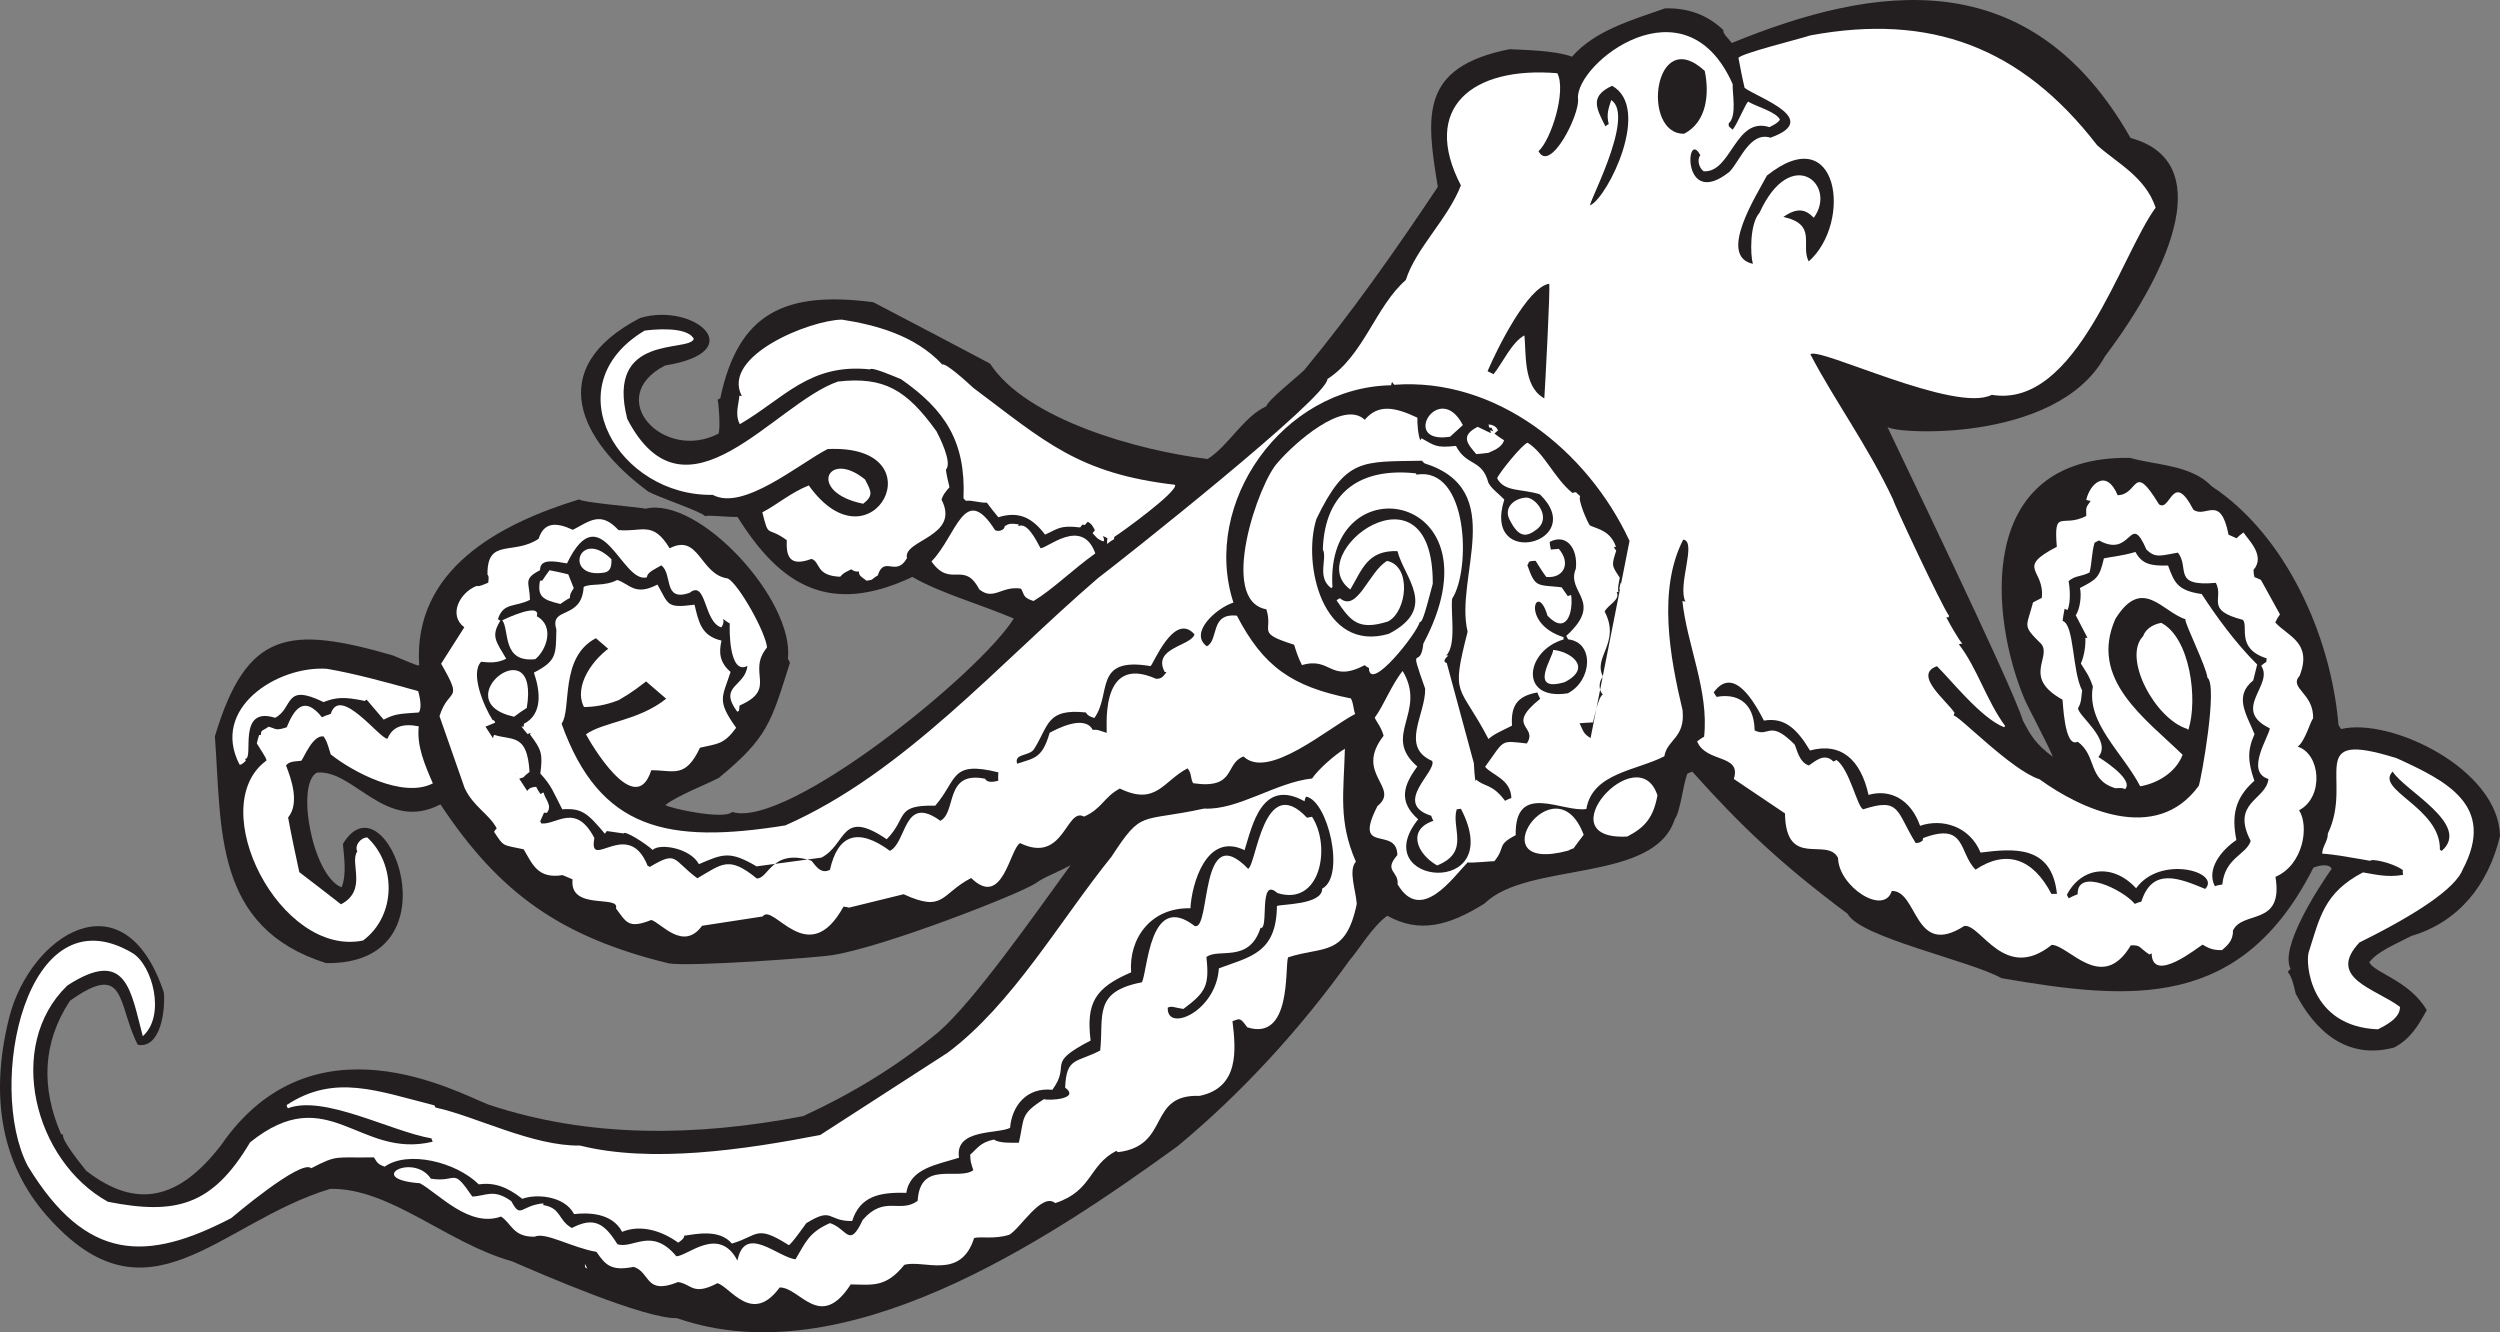<svg xmlns="http://www.w3.org/2000/svg" version="1" width="542.934" height="289.328" viewBox="0 0 542.934 289.328"><rect x="0" y="0" width="542.934" height="289.328" fill="#808080" stroke="none"/><g fill-rule="evenodd"><path d="M519.938 227.499c-10.473 2.792-17.317-3.888-21.404-11.762-.365-1.857-.921-3.855-1.699-4.656.141-.193.376-.436.611-.678-2.414-4.648 6.036-17.59 8.934-21.745-.739-1.423-3.684-.375-3.97-.224-15.675 31.024-39.559 28.865-67.741 23.998-6.944-3.861-30.729-8.843-33.392-13.963-14.557-10.864-23.145-19.047-33.748-30.88-.43.102-.809.3-1.095.449-.917 2.403-1.496 8.243-2.713 9.84-4.42 13.978-31.979 9.149-41.303 18.328-7.811 4.901-14.188 6.531-21.134 2.671-3.167 2.249-6.099 7.266-8.213 9.688-10.667 14.938-23.593 28.998-37.324 40.35-28.598 20.762-72.548 49.983-108.737 37.354-7.024.155-29.259-9.489-35.805-12.349-14.066-3.892-26.493-15.984-39.489-15.731-24.359 7.357-39.59 30.942-61.621 5.758-9.31-10.642-12.603-25.065-8.101-42.943 4.497-17.879 24.965-31.333 33.592-5.465.341 3.676-.624 12.244-5.657 11.368-4.482-8.63-2.34-18.415-14.727-9.57-6.07 9.176-6.252 19.025-1.941 28.949l.436.137c-.367 1.152 3.68 6.155 5.044 7.857 10.885 8.435 20.127 6.283 29.263-5.572 19.931-28.938 51.243-11.471 58.033-8.836 21.718 7.262 44.853 7.044 68.394 2.52 10.111-4.65 20.087-10.56 29.432-18.302 7.677-6.701 20.499-24.984 28.641-36.202-3.111 1.715-5.743 2.554-7.617 3.958-3.97 2.515-32.781 13.737-43.951 15.554-2.662.515-30.911 2.593-35.703 1.82-23.32-5.707-36.702-15.084-49.578-34.531-11.949 6.212-18.809-7.688-26.829-6.894-4.645 2.413-.989 22.434 5.36 24.916 1.15-2.888.517-6.652.284-9.42 9.316-15.683 25.6 26.321-3.661 25.868-24.499-7.743-22.634-29.188-24.142-49.239 6.909-23.102 16.167-24.058 38.685-17.572 5.388 2.258 5.388 2.258 5.674 2.109-1.28-20.771 17.304-30.667 34.762-36.006.346.664 12.791 1.664 14.419 2.022 11.574-2.762 32.335 19.811 30.91 32.594l.443.855c-4.145 13.113-4.815 16.231-15.433 25-2.939 1.53-9.069 3.869-11.618 5.915.821.659 12.668 3.294 14.506 1.496 11.961 3.781 53.972-30.331 61.152-42.012-7.411-3.135-16.004-5.536-22.033-9.026-17.89 8.452-28.602 1.978-37.965-13.032-2.627.043-5.887-.434-7.075-.176-.445-.853-10.538-4.282-12.275-5.305-14.845-10.958-22.93-26.748-1.781-37.734 11.706-3.435 24.252 7.27 5.371 10.336-13.372 6.946-.39 21.038 11.655 14.778.41-1.296.042-6.405-.209-7.357l.568-.295c3.916-18.656 14.12-23.355 33.231-20.879 8.432 4.409 16.864 8.818 25.349 13.324 7.883 12.163 32.371 18.951 47.261 20.726 4.546-2.843 7.84-9.252 12.73-11.432.453-1.441 6.45-6.123 8.287-7.92 9.995-12.059 20.051-26.314 28.971-39.742-2.535-15.542-3.937-26.018 15.6-29.905 3.11.19 9.724.229 13.548 1.633 4.979-5.717 12.977-7.948 20.201-10.499 5.044-.131 9.227 1.429 12.691 4.729-.227.719 1.032 1.751 1.814 2.792 30.972-12.689 64.691-17.866 86.6 20.636 18.297 4.946 9.439 27.479-5.596 47.468-10.659 19.302-47.352 16.739-47.254 15.163-.045.143 27.313 56.504 29.438 63.832 1.674 3.225 2.803 5.167 6.526 7.929-1.077-2.739-5.388-10.744-6.121-12.473-7.368-17.354-11.207-52.871 22.846-52.459 5.905 1.659 13.269 1.493 17.781 6.175 15.938 10.506 25.885 32.195 27.526 51.816.146.287.296.571.586.9 10.716-2.559 34.267 8.691 34.494 23.267-2.56 10.604-8.983 18.637-19.214 21.666-3.413 1.773-7.404 3.364-9.185 5.736 1.232 2.368 8.667 3.927 12.494 10.369-1.903 3.516-3.675 6.362-7.089 8.137" fill="#231f20"/><path d="M516.435 223.54c-14.894-.56-15.728-14.468-15.061-16.665 2.413-7.637 3.366-13.03 11.805-17.414 2.493.391 5.182 1.161 8.71.533-.053-.335-.106-.67-.065-1.051-2.127-1.544-6.875-2.569-7.057-1.993-3.835-.658-7.719-1.41-10.446-1.558-.021-1.434 1.297-2.839 1.224-4.368 5.697-11.753-5.47-22.811 14.996-16.342 10.59 4.853 21.652 10.184 14.316 24.115-1.553 4.046-9.707 9.587-22.442 15.877-7.289 7.762 3.619 10.061 8.794 13.995.088 2.484-3.256 4.078-4.774 4.871" fill="#fff"/><path d="M530.271 184.799c-.195-.146-.343-.188-.389-.284.191-9.132-14.21-12.971-10.253-16.953 2.501 4.122 17.196 11.539 10.642 17.237" fill="#231f20"/><path d="M482.565 206.331c-2.245.083-3.213-.619-4.225-1.176-.854.443-10.906 8.678-11.062 1.891l-.475.249c-2.363-1.54-1.8-2.077-4.046-1.992-6.24 10.469-13.333.064-17.162-.114-10.293 8.236-15.366-4.542-18.992-4.103-10.988 7.055-10.023-7.684-15.75-7.595-1.729 5.475-11.579-.967-11.677-7.18-2.422-4.658-11.338 2.531-11.528-9.666l-11.108-7.476c1.729-5.478-5.981-3.397-7.968-8.147.424-.341.946-.729 1.514-1.025 1.087-9.959-3.703-19.876-4.713-29.469.146.045.384.043.67.134-1.822-3.509 2.568-13.14-.495-13.473-5.566 10.843-2.902 25.475-.14 37.048.62 6.062-3.345 6.312-3.956 10.004-6.011 3.125-15.636 3.607-16.934 11.449-5.103.841-15.583-6.115-15.35 5.687-4.269 2.216-2.065 2.518-4.645 5.665-.051-.094-5.298.464-5.78.233-3.295 3.397-10.164 13.353-15.223 4.78.29-2.922-3.15-2.821-.05-6.356-.104-6.478-9.831.133-4.326-10.642 5.099-4.093-5.174-6.946 1.34-15.27-.556-1.998-1.575-3.034-1.925-3.938 1.92-2.563 3.571-7.032 6.056-10.132 5.398 8.999-4.656 13.983 3.19 20.745-2.901 3.917-4.277 7.524.179 11.469-11.486 14.278 19.536 17.43 9.286-2.295-.335.051-.668.105-.905.111-1.278 4.033 3.012 9.271-4.256 12.207-4.438-2.513-6.572-7.787-.819-9.69-.198-.378-.395-.759-.449-1.094-8.503-2.686 1.189-9.528.198-11.904-7.026-3.092-1.402-10.113-1.536-15.702-3.801-10.792-1.014-3.57-.391-9.795 17.555-32.968-21.459-39.671-19.741-12.261-.094.048-.189.099-.234.241-3.267-2.372-.807-6.418-1.854-8.432.423-12.624 8.328-17.815 20.201-16.52l.146.284c11.207-1.847 11.889 20.562 7.735 26.934-.386 2.971 1.018 10.071-1.293 12.353.096-.048.241-.001.48-.005-.329.292-1.508 1.265-.358 1.631l5.885 21.751c.069 1.291.136 2.581.35 3.916.043-.143.09-.288.184-.337 1.794 1.596 3.455.854 6.239 4.587.378-.197.853-.444 1.376-.595-.113-4.157-4.285-5.002-5.699-6.796 4.317-5.944 3.137-5.71 9.05-5.061 2.57-3.866-4.833-3.511 2.911-9.703-.247-.475-.494-.949-.597-1.378-4.526.789-5.784 3.008-5.528 7.209-1.991 1.033-3.797 1.732-5.116 2.901-6.358-12.234-8.265-8.717-4.521-23.305-2.909-11.857 8.938-30.779-9.363-36.567-.245-.234-.438-.375-.535-.561-12.999.249-16.503-.702-22.939 12.64-3.099 9.798 1.316 29.184 15.732 24.944 10.811-5.616 3.298-12.191 1.87-17.954-6.504-.231-7.679 3.993-10.241 8.334-10.828-7.862 18.043-29.247 17.905-1.235-1.941 7.391-2.31 8.305-2.88 8.361-.351 2.11-10.85 15.514-10.985 9.92-.337-.184-.676-.371-.917-.606-7.585 3.943-7.246-1.894-13.624-.025-.886-1.708-1.39-3.375-1.693-4.42-8.502-2.687-4.44-2.75-6.044-7.698-10.575-1.908-1.647-27.638 2.521-31.915 3.464-4.05 14.212-13.712 18.847-9.24 2.866-3.374 6.338-2.87 11.441-.46-.074.945.149 3.992.653 4.96.043-.146.09-.288.229-.482 2.846 1.533 3.048 2.15 7.483 1.65 2.364 4.553 5.634 2.735 7.058 8.017.639 1.233 1.942 2.121 3.448 3.628-4.876 15.418 18.452 9.322 7.727-1.125-4.037-1.274-7.703-.453-9.281-3.49.321-1.007 5.374-7.318 6.613-7.721 3.662 2.251 5.789 7.713 9.737 10.91.19-.1.428-.102.763-.158.243.234.533.566.922.848-.568.783 1.596 5.735 2.105 6.374 1.878.832 4.464 1.172 5.666 4.643-.237.001-.333.054-.43.101.099.191.247.475.489.71-1.021 3.223-1.05 3.164.76 5.868-.216 1.438-.494 2.062-.286 3.16-.142-.047-.286-.092-.383-.043.888 1.708-1.915 2.803-2.609 4.247 3.548 6.828-2.62 9.793-.353 14.154-.926.956-1.023 2.918-.036 3.872-1.044.544-1.835 5.047-2.152 6.057-1.049.066-2.006.078-2.913.189.887 1.7.692 2.168 2.395 3.213l8.463-42.82c-9.25-19.883-29.187-35.539-51.103-33.905-.241-.234-.34-.425-.439-.615-.139.192-.233.482-.228.722-23.512.414-41.284 25.545-34.256 47.187-3.803 1.251-9.695 6.604-5.778 9.503 2.675-1.388.626-7.295 6.538-6.648 5.717 11.001 11.858 15.398 24.755 17.97.593 1.137.477 2.088.914 3.38-5.88 3.055-18.897 14.394-24.236 9.219-4.134 1.546-1.562 7.195-10.951 5.811-.653-1.255-.237-2.035-1.198-3.231-5.311 2.76-6.803 8.232-14.704 4.389-3.412 1.773-3.945 4.458-7.79 6.093-3.901-2.148-4.305 10.407-13.87 5.762-2.263 1.179-3.739 14.32-10.636 7.576-6.638 3.448-5.807 7.593-14.665 3.524l-11.859 2.91c-.432-.138-.815-.179-1.198-.222-7.718 14.008-15.257-1.031-17.558 2.139l-13.162 2.023c-4.073 5.607-8.851-.58-11.014-1.265-5.084 2.037-5.443.422-7.685-2.507.956-3.03-10.174.586-9.421-6.31l-2.164-.921c-5.437.898-6.589-2.48-8.454-5.605-4.748-1.025-4.213-.46-6.415-3.77.09-.29.326-.531.561-.774-1.625-3.129-5.094-4.703-6.974-8.783l-5.453-15.594c2.051-6.485 5.313-2.758.351-11.382l5.038-7.917c-3.53-2.621-1.027-7.539 2.681-8.981.576.182 1.429-.261 2.521-.708.037-.621.217-1.437-.168-1.717-.128-8.124 5.575-4.103 11.11-7.818 1.138-3.607 3.766-3.646 7.426-1.937 3.7-1.923 6.057-4.108 9.896.041 4.979.541 7.444-2.183 11.124 3.974 6.448-3.351 6.57 5.738 12.653 6.554 2.313 1.206 8.162 11.534 8.5 14.971-4.501 5.472 2.39 8.997-5.967 12.616l-.125 1.148-.381.198c-4.202-5.698 1.71-5.366 2.208-9.938-4.077 2.119-3.908-8.448-3.822-9.215-.529-.325-1.061-.653-1.498-1.027.296.568.024 1.433-.353 1.868-3.884-1.228-3.188-10.475-6.905-7.491-5.849 1.955-3.552-4.056-6.117-5.976-.936.59-3.133 1.441-3.113 2.58-5.425 1.615-10.006-18.284-17.369-3.016-2.636-.439-5.898-1.152-5.857 1.476-3.795 1.97-2.254 2.615-2.194 6.44-3.225 1.673-5.779.473-6.959 4.217.143.045.335.187.527.327-2.097 3.378-.934 4.46 1.278 8.248-2.088 1.086-4.052.78-5.44.661-2.447 2.473.58 9.693 2.492 12.675.096-.05.527.088.535.565l-2.09.844 9.062 13.963c.375-.439.56-.774 1.942-.894.247.477.543 1.043.935 1.564l.663-.345c.371 1.555 1.99 2.836.739 4.432-.239.007-.478.009-.622-.034l-.833 1.874.247.474c3.304.331 7.481-4.609 11.52 3.168-1.412 7.478 7.338-4.654 11.569 6.034.142.043.286.091.48.228 6.062-3.629 4.853-1.555 10.314 2.472 5.451-3.193 6.856-4.887 12.906.037 2.587.104 3.198-6.598 11.844-3.863.681.61 1.865 3.125 4.046 1.992 1.698-7.629 6.023-9.271 13.034-4.125 3.738-1.941 2.917-12.348 10.939-6.525 3.606-1.876.834-10.912 9.705-9.138.394.757 1.399.839 2.874.432-.056-.572-.017-1.195.024-1.816-10.512-2.607-8.824 1.573-13.705 7.24-8.894-.195-5.889 2.579-10.545 7.286-10.051-6.821-8.588 1.09-14.184 3.996l-14.073 1.896c-5.883-3.446-7.304-2.708-12.529-.477-1.775-3.413-8.437-4.646-10.04-3.093-1.598-1.455-6.089-4.302-6.315-3.58l-3.643-.52-.419.581c-3.75-4.435-4.964-5.609-9.26-5.305-2.021-3.889-2.28-5.08-4.761-7.764.578-4.353.224-5.202-2.232-8.476.045-.143.09-.288.184-.337-.333.053-.523.151-.713.249-.533-.565-.973-1.179-1.365-1.698.146.045.289.093.529.086-.006-.236-.008-.476.037-.621 4.08-2.118 3.571-7.034 2.167-11.122 4.933-2.564 4.772-3.803 4.875-9.396-1.562-5.092 5.517-1.904 5.93-9.221 1.609-.841 4.441-.025 7.287-1.502 2.739.866 3.801 3.563 8.734 1 2.505 4.358 1.851 5.182 8.052 4.368.869 3.523 1.349 6.768 5.859 7.795-.583 2.591-.455 4.694 1.97 6.807-1.733 5.476-3.129 6.082 1.22 12.131-2.761 3.723-4.009 3.408-7.866 4.329-3.193 6.837-5.807 4.823-10.584 4.897-3.46 10.953-13.387-6.293-14.172-7.811 3.876-2.737 11.377-2.901 17.421-7.727l-15.262-13.142c-7.966 4.138-5.21 15.471-7.455 18.563 8.296 23.152 23.111 26.173 48.574 22.093 25.875-11.395 46.297-35.134 67.947-53.731 5.103-3.857 49.915-39.304 49.805-43.221 7.857-5.047 10.459-15.794 17.015-21.49 2.188-6.918 9.071-13.141 11.967-20.55-8.755-16.844 2.447-25.917 20.94-24.365 2.02 3.888-1.374 14.5-4.085 16.933 2.532 4.88 9.082-8.118 8.571-11.439-.525-7.644 23.294-26.434 33.597-3.125-.113 1.865.971 6.963-.87 8.522.063.81-.188.471.879 1.363 1.013-1.25 2.854-5.815 3.361-6.078 1.865 1.102 6.008 2.182 6.884 3.872-.226.719-2.173 1.611-2.269 1.66-7.493-2.368-8.208 9.931-14.284 9.593-1-.698-1.512-2.541-.724-3.478-3.154-6.071-4.172 11.932 6.312 3.596 2.282-2.303 4.458-8.83 8.924-7.419 11.171-3.997-2.522-8.567-5.617-10.812-.512-2.142-.927-4.333-1.345-6.527.799-1.018 12.653-3.925 15.652-4.882 25.927-4.8 45.685 2.398 62.272 23.887 4.458 3.947 10.432 6.864 12.682 13.521-7.673 10.493-17.144 43.718-35.596 40.658-7.872 4.091-37.641-10.554-39.381-8.803 5.124 9.864 12.547 19.978 17.985 31.604-.188.098 10.394 22.782 12.153 25.24-.095.05-.142.194-.187.339l-.434-.137c.155.524 2.854 5.262 3.486 5.775-.333.056-.574.059-.763.159 3.948 5.051 5.972 12.191 10.075 17.765-.097.051-.192.102-.235.243-4.954-1.88-11.683-10.428-14.594-13.251-5.329 1.868 2.296 7.629 3.839 10.169-.14.193-.187.339-.185.576 1.004-.157 12.568 11.9 18.619 13.81 8.896 6.458 25.315 14.186 34.583 1.423.549-1.49 4.202-21.814 1.88-23.499-.237-2.415-5.03-11.923-4.788-12.69-5.042-1.592-9.371-9.459-15.201-.049-5.816 13.139 6.555 21.648 14.609 29.503-1.608 4.09-5.781 6.258-9.215 6.838-3.792-7.305-11.733-13.776-10.28-21.637-.804-2.473-1.678-3.464-2.609-5.028.784-1.732 1.082-4.174.964-5.56.095-.049.239-.004.478-.008l-2.563-4.931c.938-1.209 1.318-4.417.915-5.895 3.603-1.87 4.266-2.215 5.204-6.438 1.287-.306 4.055-.539 6.862-1.396 1.382 2.658 3.394 3.055 7.073 2.948 1.345 3.518 1.852 5.419 7.314 6.195 3.035 4.686 7.335 10.642 12.044 15.302l-.857 3.454c-4.246 3.414-1.512 7.29.28 11.66-1.616 3.611-1.437 6.044-.035 10.134-4.289 3.795-4.948 7.628-3.906 12.871-3.222 2.155-6.596 6.317-4.675 10.014.525-.151 1.046-.302 1.62-.359.576-5.842 5.204-6.438 6.164-9.464-4.389-8.44 3.349-8.848 3.852-13.443-5.042-1.596-.043-8.892.307-11.001-8.524-4.117.999-9.43-1.885-13.592.33-.292.661-.584 1.131-.831-.002-.237-.003-.479.087-.765-6.774-2.141-3.886-7.014-5.197-8.379-8.352-2.166-4.039-4.527-5.862-8.035-9.545.868-5.643-3.21-8.229-6.564-3.86.683-4.902 1.223-6.844-.657-3.72-8.547-3.027 2.052-10.307-1.992l-.95.492c-.638 2.017-.556 4.264-1.095 6.469-1.849.961-3.102.598-4.559 1.891.258 1.19.548 4.531-.236 6.264l-.628-.277c-.178.815-.305 1.726-.437 2.635 2.596.821 2.034 10.867 4.253 15.133-.221 1.2-.058 2.441-.898 3.839.026 1.674 7.472 6.96 4.419 10.591 0 0 7.917 4.799 5.799 6.987-.625-.278-.625-.278-2.154-.206-6.052-1.916-3.886-7.017-8.142-10.105-2.938 1.528-3.195-8.938-3.294-9.128-8.775-4.833-2.341-9.14-4.588-12.069-4.224-4.187-3.257-3.485-1.815-9.053l1.899-.985c.714-6.273-5.836-6.363 3.267-11.092-.705-8.549 1.183-3.986 6.397-6.697-.027-1.91-.171-1.717.952-3.264-.383-.042-.671-.133-.959-.224.805-3.552 4.389-6.855 6.821-1.015 4.633-.118 3.229-7.46 8.97 1.962 2.514 1.829 2.938-7.548 7.475 1.178 2.706 1.964 5.872-3.537 7.637 5.424.48.23 1.107.507 1.734.784.469-.483.989-.878 1.508-1.266 1.128 1.703 4.81 5.087 2.183 8.142.008.474.062 1.046.216 1.572.434.138.915.368 1.396.6l4.133 7.487c-.424.581-.747 1.112-1.025 1.737 2.628 2.971 8.146 4.319 5.296 11.581-2.447 2.718 3.163 3.774 2.914 9.325-.472.245-1.736 4.997-3.347 6.073 5.043 1.594 5.717 11.001.311 13.812 2.247 3.515.905 11.87-5.129 14.464 1.796 10.871-7.105 7.185-9.234 11.665.084 2.246-1.378 3.37-2.369 4.243" fill="#fff"/><path d="M478.917 193.053c-5.678-2.348-11.498-4.745-13.869 2.749-.521.15-1.044.304-1.422.5-2.585-3.114-12.554-7.931-12.414-2.1-.715.251-1.379.595-1.947.89l-.395-.759c3.062-5.927 9.832-7.036 15.035-1.431 5.335-7.345 18.541-3.489 15.012.151m-32.202 1.076c-.477.007-.861-.037-1.196.017-4.038-7.776-9.852-9.693-16.476-5.288-3.689-3.623-1.929-10.438-11.387-6.848-.047.143-.092.288-.09.525-.708.488-.708.488-1.52.551-4.267-6.817-3.261-9.989-11.395-7.328-1.298-.41-2.907-8.607-5.807-10.713l-.665.344c-2.037-2.071-4.156.114-5.341.851-2.16-.685-2.639-3.69-3.082-4.542-5.534-5.554-5.472-1.493-8.698-3.07-.1-6.45-4.189-8.06-8.24-7.279-.292-.33-.488-.709-.637-.994 4.352-5.996 8.928 2.348 10.898 6.14 4.528-.786 7.249 1.892 9.996 6.489 6.758-1.828 11.023 1.978 12.722 9.647 4.709-1.362 9.193 1.004 11.193 6.71 4.801-1.652 10.757.071 13.14 5.815 7.016-.871 15.462-1.767 16.585 8.973" fill="#231f20"/><path d="M474.931 158.268c-6.915-2.186-14.054-15.458-9.491-20.118.412-1.296 1.828-2.516 3.925-2.883 6.264 3.251 8.001 16.559 5.906 23.189-.146-.047-.287-.092-.34-.188m-255.788 109.908c-3.329 1.008-6.113.284-7.589.69-2.915 9.224-10.969 4.617-15.155 5.828-4.037 4.986-6.912 4.316-11.647 4.245-6.674 10.334-11.034.554-15.43.668-5.99 8.174-10.608-.022-13.494-.934-5.406 2.807-5.541.229-8.56-.248-7.268 2.931-5.911-2.109-9.657-3.294-4.91.986-6.127-.432-8.083-3.266-5.127-.832-11.205-4.415-13.387-3.283-4.78.075-4.966-2.838-7.334-4.379-6.893 2.497-13.557-4.997-17.607-7.23-12.153-.911-1.443-6.717 2.376-.992 5.894.912 4.498-2.701 8.998 3.875 2.964-.096 4.609-1.793 8.477 1.016 2.069 3.982 2.022.875 6.987.464-.047.143-.092.29-.043.384 3.93.608 3.159 3.296 6.197 4.969 4.739-2.463 7.007-1.111 9.9 3.528 3.458 1.092 7.398-3.845 12.804 2.619 2.484-.084 9.262-6.74 13.255.941 1.597-8.056 8.786-.71 12.614-.293 2.192-3.665 2.873-5.827 7.478-7.858 3.749 1.184 4.153 5.672 7.111-.687 4.743-5.472 8.107-1.319 11.934-4.153.53-8.943 8.729-4.293 12.087-6.64-.602-1.854-.602-1.854-.675-3.382 1.509-1.269 2.11-2.662 5.16-3.283 1.146.833 3.986.703 5.412.682 1.255-5.471.194-6.123 5.446-9.455 1.152.362 7.934-.028 4.598-2.51.279-6.647 2.404-5.342 7.618-8.054.792-7.517-1.586-12.785 9.044-14.813 1.3-2.364 1.6-19.864 11.473-12.227 3.601 1.14.923-23.483 11.613-12.417 1.8-.936 3.351-21.13 12.779-11.099.333-.051.668-.104 1.094-.206 4.213 6.484 1.835 19.521-7.532 16.561-4.191-3.776-1.751 8.164-3.656 7.563-2.461 7.779-9.207 4.299-11.755 6.346.715 6.25-.215 7.701-4.989 11.264-1.82-.257-2.545-.726-3.397-.284-.299 5.456 10.482.937 11.1-8.534 6.654-2.494 12.522-3.256 12.601-13.533.853-.445 9.891-.202 9.836-3.786 5.12-2.66 1.23-19.187-3.514-19.974-.187.337-.278.626-.317 1.01-9.309-5.162-11.344 5.292-13.03 10.62-8.38-4.074-11.499 7.544-11.755 12.614-8.654-.2-13.424 6.614-12.88 13.918-7.881 3.373-9.789 6.651-8.801 14.811-10.055 5.224-4.083 4.894-8.295 10.693-5.603-.58-8.789 3.483-9.194 8.269-2.653 1.379-12.089.142-11.083 6.483-4.755 1.51-10.624 2.268-11.452 7.635-5.879-.196-10.069.776-11.757 6.113-5.495.084-4.063-3.189-9.982.488-.139.191-3.321 4.736-3.797 4.744-7.191-4.574-6.58-2.002-12.338-.335-2.774-3.255-7.918-2.029-10.399-1.702.245.475-.982 1.354-1.268 1.502-3.549-2.578-8.132-4.003-12.177-2.346-2.217-4.268-7.715-4.179-10.432-3.852-2.119-4.078-8.435-4.409-11.237-3.315-3.484-2.767-6.317-3.582-9.468-3.148-4.95-4.896-15.409-7.409-20.42-3.845-1.873-.59-1.79-1.357-2.372-2.018-8.459.181-7.711-.69-13.587 2.364-2.186-2.117-17.375 10.832-17.375 10.832-18.252 9.487-31.413 9.701-44.202-11.355-9.017-17.354-.432-59.869 22.704-46.242 4.403 2.596 7.334 13.652 2.29 18.082-2.589-9.617-3.409-19.427-16.378-11.003-13.563 13.068-7.244 38.089 8.809 46.968 14.771 2.928 22.718.844 30.873-12.906 16.992-13.652 23.622 3.741 39.67-.141-.148-.284-.247-.473-.249-.711-8.869-1.535-23.381-9.532-31.221-6.543-.147-.284-.245-.474-.249-.713 10.41-6.853 19.738-3.031 32.074.074l.247.474c8.679 1.875 21.115 8.42 31.39 8.261 15.497 3.867 35.527.929 52.161-2.297l27.684-17.875c14.127-10.594 24.222-28.483 35.572-42.571 6.768-10.381 6.053-7.359 20.104-10.445 7.32.412 15.589-5.694 23.463-6.533 1.296-1.979 5.088-5.266 7.116-6.468-.232 9.516-1.474 15.702 2.391 24.534-1.692 1.841.002 6.26.191 9.173-2.401 11.604-7.314 9.102-14.925 11.608-.728 2.307.81 18.249-8.847 15.195-1.708-2.364-1.652-1.792-3.22-1.337.752 6.221 1.512 14.406-7.111 16.219-11.524-.393-6.188 10.804-17.735 12.227-.191-.14-.339-.185-.386-.28-6.07 3.152-5.124 8.683-13.257 11.341-2.973-2.432-7.672 5.674-10.031 6.9m134.264-86.506c-18.051.95 2.337-21.691 6.552-8.946-.882 4.795-2.665 6.925-6.552 8.946m-12.86 3.069c-20.088 5.379-2.797-19.984 3.39-3.449-.797 1.018-1.5 1.984-2.201 2.952-.429.101-.808.299-1.189.497m-212.97 90.788c-.194-.141-.387-.279-.529-.325l-.011-.719.54 1.044" fill="#fff"/><path d="M340.495 150.563c-10.681 1.696-9.274-9.273-.899-11.699-.099-.189-.051-.333-.006-.476-9.658-3.053-5.79-12.53-3.516-4.68 4.032 4.288 5.633-.517 5.141-4.477-.334.054-.523.149-.714.25-.488-.708-.928-1.324-1.366-1.939-5.364-.584-5.688.185-7.436-4.805.513-.632-.11-.908 1.8-.94.736 1.187 1.47 2.368 2.303 3.502 3.686.372 5.5-2.857 2.726-6.112l-1.722.168c-.15-.522-.208-1.094-.263-1.667 3.698-1.923 6.189 1.481 5.684 5.838-2.214 5.246 6.273 6.978-2.068 14.565l.394.758c5.747.63 5.253 8.955-.058 11.714" fill="#231f20"/><path d="M339.836 148.134c-8.232 2.471-2.288-5.795-2.548-6.985 3.495.231 8.806 3.735 2.548 6.985m11.828-20.116c.089-.528.177-1.055.312-1.487.442.855.355 1.38-.312 1.487m-50.224 6.949c-6.518 2.058-8.129-.114-11.164-4.559.142-.196.426-.343.712-.49 3.825 3.192 6.266-5.787 10.246-8.095 5.369 1.063 4.378 10.976.206 13.144m32.219-19.932c-2.115 1.572-3.772 1.899-5.83-2.196-1.346-2.67 1.115-4.649 3.604-4.772 2.02-.098 5.723 4.378 2.226 6.968" fill="#fff"/><path d="M240.295 159.148c-1.442-.457-1.971-.782-2.973-.623-1.823-3.507-8.134-.028-9.363.612-1.594 5.505-3.21 5.47-7.062 6.718-.733-2.335 2.774-1.545 3.727-3.261 3.216-5.164 2.685-8.742 11.204-7.869.245.472.54.803 1.837 1.213 3.825-5.27-.294-13.376 12.205-11.279.568-.294 5.117-11.936 9.548-6.889-.821 2.593-9.23 2.868-6.47 8.177.097-.049.239-.002.385.043-.753.872-.935 1.448-2.272 1.421-12.853-5.724-10.378 12.02-10.766 11.737" fill="#231f20"/><path d="M323.238 98.346c-.907.11-1.811.218-2.625.281-2.09-2.406-3.406-4.011.292-5.933l2.891 1.39c-.1-.19-.102-.429-.108-.668.146.045.338.186.628.275l-.443-.852c-.57.296-.533-.325-.586-.657.862.031 1.823.495 2.028 1.352-.284.146-.519.39-.754.633.629.516 1.353.982 2.078 1.451-.551 1.729-2.548 2.284-3.401 2.728" fill="#fff"/><path d="M392.809 56.775c-1.856-3.499 1.979-8.013-5.503-9.665 3.012-2.094 4.824-1.682 6.6.184 5.23-7.205-4.992-15.984-11.775-1.107-2.189 2.461-2.01 9.189-1.452 11.112-7.727-1.691.799-14.889 3.048-19.167 15.577-12.432 18.655 10.176 9.082 18.643m-57.758 29.535c-4.249-2.613-3.594-9.697-3.986-13.467-2.75 1.431-4.923 6.29-6.705 8.42-.48-.229-.963-.462-1.304-.649 2.123-4.956 8.704-18.25 13.379-18.992.294.567-.893 22.623-1.049 24.873-.143-.047-.286-.092-.335-.185" fill="#231f20"/><path d="M314.917 94.844c-11.017 1.749-2.395-12.489 2.779-2.529-.99.873-1.886 1.701-2.779 2.529m-90.457 35.68c-2.451-.774-1.933-1.405-2.72-2.684-4.217-.698-5.934 2.723-9.081.144-3.302-6.354-6.215-.144-10.369-6.052 5.503-5.632 7.138-17.321 13.802-6.812.726.466 2.151-.034 2.09-.846.759-.394.945-.731 3.055-.382-.047.143-.092.286-.043.382 1.803-.937 3.725 2.763 4.762 4.755 1.151.365 9.018-6.976 11.917 1.153-4.915 3.516-9.2 7.79-13.413 10.342m-145.602 73.727c-18.056 3.722-34.629-29.097-21.018-39.061.043-.382.043-.382-2.067-3.745.135-.67.318-1.246.502-1.82.092-.052.235-.007.381.039-.02-1.197.367-.914 1.691-1.844 1.68.454 1.448.935 3.921.13 1.382-3.367 3.519-7.367 7.664-2.173.569-.298 1.186-.498 1.899-.747 2.003-6.34 10.697 5.519 12.322 5.401 1.059-2.599 3.293-3.396 6.792-2.689-.46 4.215 1.226 8.157 3.061 12.382-6.544 3.399-17.633-2.641-22.181-6.299-.857-2.808-.857-2.808-1.545-3.896-2.346-.347-4.184 4.462-4.838 5.286-2.196.18-2.627.279-3.331 1.007 1.094 2.804 3.043 8.173.46 11.322.731 3.957 1.56 7.862 2.433 11.864 3 2.295 6.001 4.593 9.048 6.981 5.879-3.054 1.772-9.108 3.55-11.479-.643-1.233.624-2.972 2.149-3.045 6.21 5.689 6.479 16.869-.893 22.386m161.565-86.117c-.006-.479.033-.859.076-1.246-.34-.188-.675-.372-.965-.46.3.806.3.806.114 1.145-1.44-.457-1.639-1.074-2.368-1.779.141-.194.281-.389.513-.632-.492-.947-.737-1.422-1.557-1.839-.234.245-.47.486-.612.679-.239.005-.382-.042-.527-.088-.23.242-.374.435-.515.631-4.501-.551-4.87.363-7.623 1.553-3.076-4.064-6.103-5.021-10.146-3.762-.925-1.088-1.706-2.123-2.486-3.165-1.912.03-3.07-.575-4.548-.408-.242-.233-.436-.375-.533-.562.526-12.199-3.932-19.156-13.55-25.842-1.684-.69-6.352-2.722-6.771-2.142-13.118-1.374-18.64 6.313-28.255 11.911-1.135-2.18-.211-4.344-.1-6.211.146.045.292.09.53.088-4.535-8.727 14.799-16.483 21.73-16.591 6.948 1.09 15.776 3.242 21.805 9.75.758-.396 5.316 3.738 6.724 5.054 15.572 11.662 22.801 18.621 43.824 21.066.741 1.425-11.786 10.463-13.161 11.297-.045.143-.092.288-.086.528-.568.294-1.088.682-1.513 1.025m-126.743 50.681c-.618.2-1.141.353-1.614.598-.148-.284-.249-.476-.25-.713.045-.146.187-.337.325-.529-.192-.142-.243-.235-.292-.331-.142.194-.28.388-.372.676-1.702-1.886-3.445-3.388-4.235-4.905.096-.051-.574-3.195.083-4.017 4.035 1.274 7.166-.352 7.677 8.054-.521.389-.946.73-1.322 1.167m75.622-42.908c-.427.104-.763.155-1.098.21-1.013-.797-1.737-1.027-1.654-2.028-.524.148-1.246-.079-1.68-.455-1.517.79-1.567.693-2.411 1.615-5.408-.202-4.211-3.233-6.229-3.869-4.848 1.796-5.505-.631-5.367-4.078-4.45-3.226-3.829-.178-5.303-6.036 3.221-1.674 6.192-4.302 10.087-5.844 13.733 19.242 28.539-9.047 4.085-7.902-6.356 3.3-18.384 13.526-24.942 9.948-20.402.365-34.738-23.743-14.798-35.668 1.572-.215 9.208-1.05 10.685 1.792-.957 3.027-19.237-1.325-14.45 17.386 12.713 24.467 31.877-3.315 45.762-8.121 10.022-1.111 14.895 1.777 21.392 10.805.492.949 3.548 6.827 2.041 8.334.163 1.239.47 2.525.778 3.811-.892 1.062-1.365 1.551-1.727 2.701 4.189 8.064-8.468 8.738-7.498 12.69-2.374 4.245-4.937-.69-6.348 3.78-.476.247-.899.59-1.325.929" fill="#fff"/><path d="M345.488 44.511c-1.645 1.573 9.954-19.216 4.426-22.772-.546 1.729-1.1 2.981-.54 5.216-.286.149-.568.299-.709.49-2.168-4.174-3.306-6.591 1.442-8.818 8.631 4.858-.886 23.945-4.619 25.884" fill="#231f20"/><path d="M134.355 152.049c-2.898 1.145-5.378 1.47-7.528 1.504-4.682-9.006 17.013-24.738 15.094-6.877-2.692 2.24-4.961 3.901-7.566 5.373" fill="#fff"/><path d="M365.753 29.043c-9.415.195-6.634-23.891 4.475-13.645 1.033 5.002.457 11.082-4.475 13.645" fill="#231f20"/><path d="M111.658 155.657c-15.347-3.35 5.717-19.834 2.745-1.912-.994.639-1.892 1.228-2.745 1.912m75.809-46.259c-12.228-2.438-7.787-11.971.396-5.265 1.332 2.56 1.918 3.46-.396 5.265m-71.222 33.757c-7.302.784-5.547-6.27-7.158-8.444.475-.247 8.493-4.053 7.49-.882 4.05 2.231 1.98 7.52-.332 9.326m-25.298 11.578c-4.058.302-5.062.221-7.623 1.555-1.267-1.511-2.483-2.927-3.701-4.344-.191.102-.285.15-.33.296-4.462-.935-6.231-.858-9.03.235-8.719-4.263-6.437 1.295-10.515 3.413-8.355-2.641-4.544 8.865-6.454 8.895-.047.145.003.241.102.429-.99.877-.99.877-1.375.834-6.358-12.232 8.222-21.495 18.939-20.802 5.942 1.008 12.953 2.91 19.865 4.854.255.953.92 3.619.122 4.635m30.751-23.565c-3.837-.898-5.045-1.596-4.428-5.047.096-.047.24-.002.478-.01.469-.722 1.029-1.495 1.592-2.268 1.343.264 2.683.531 4.076.891.398.997.793 1.996 1.194 2.994-.466.723-.888 1.304-.829 2.116-.759.394-1.469.885-2.083 1.324m9.692-6.843c-9.151 1.624-5.746-9.902 1.39-2.891.067 1.292-.103 2.584-1.39 2.891" fill="#fff"/></g></svg>